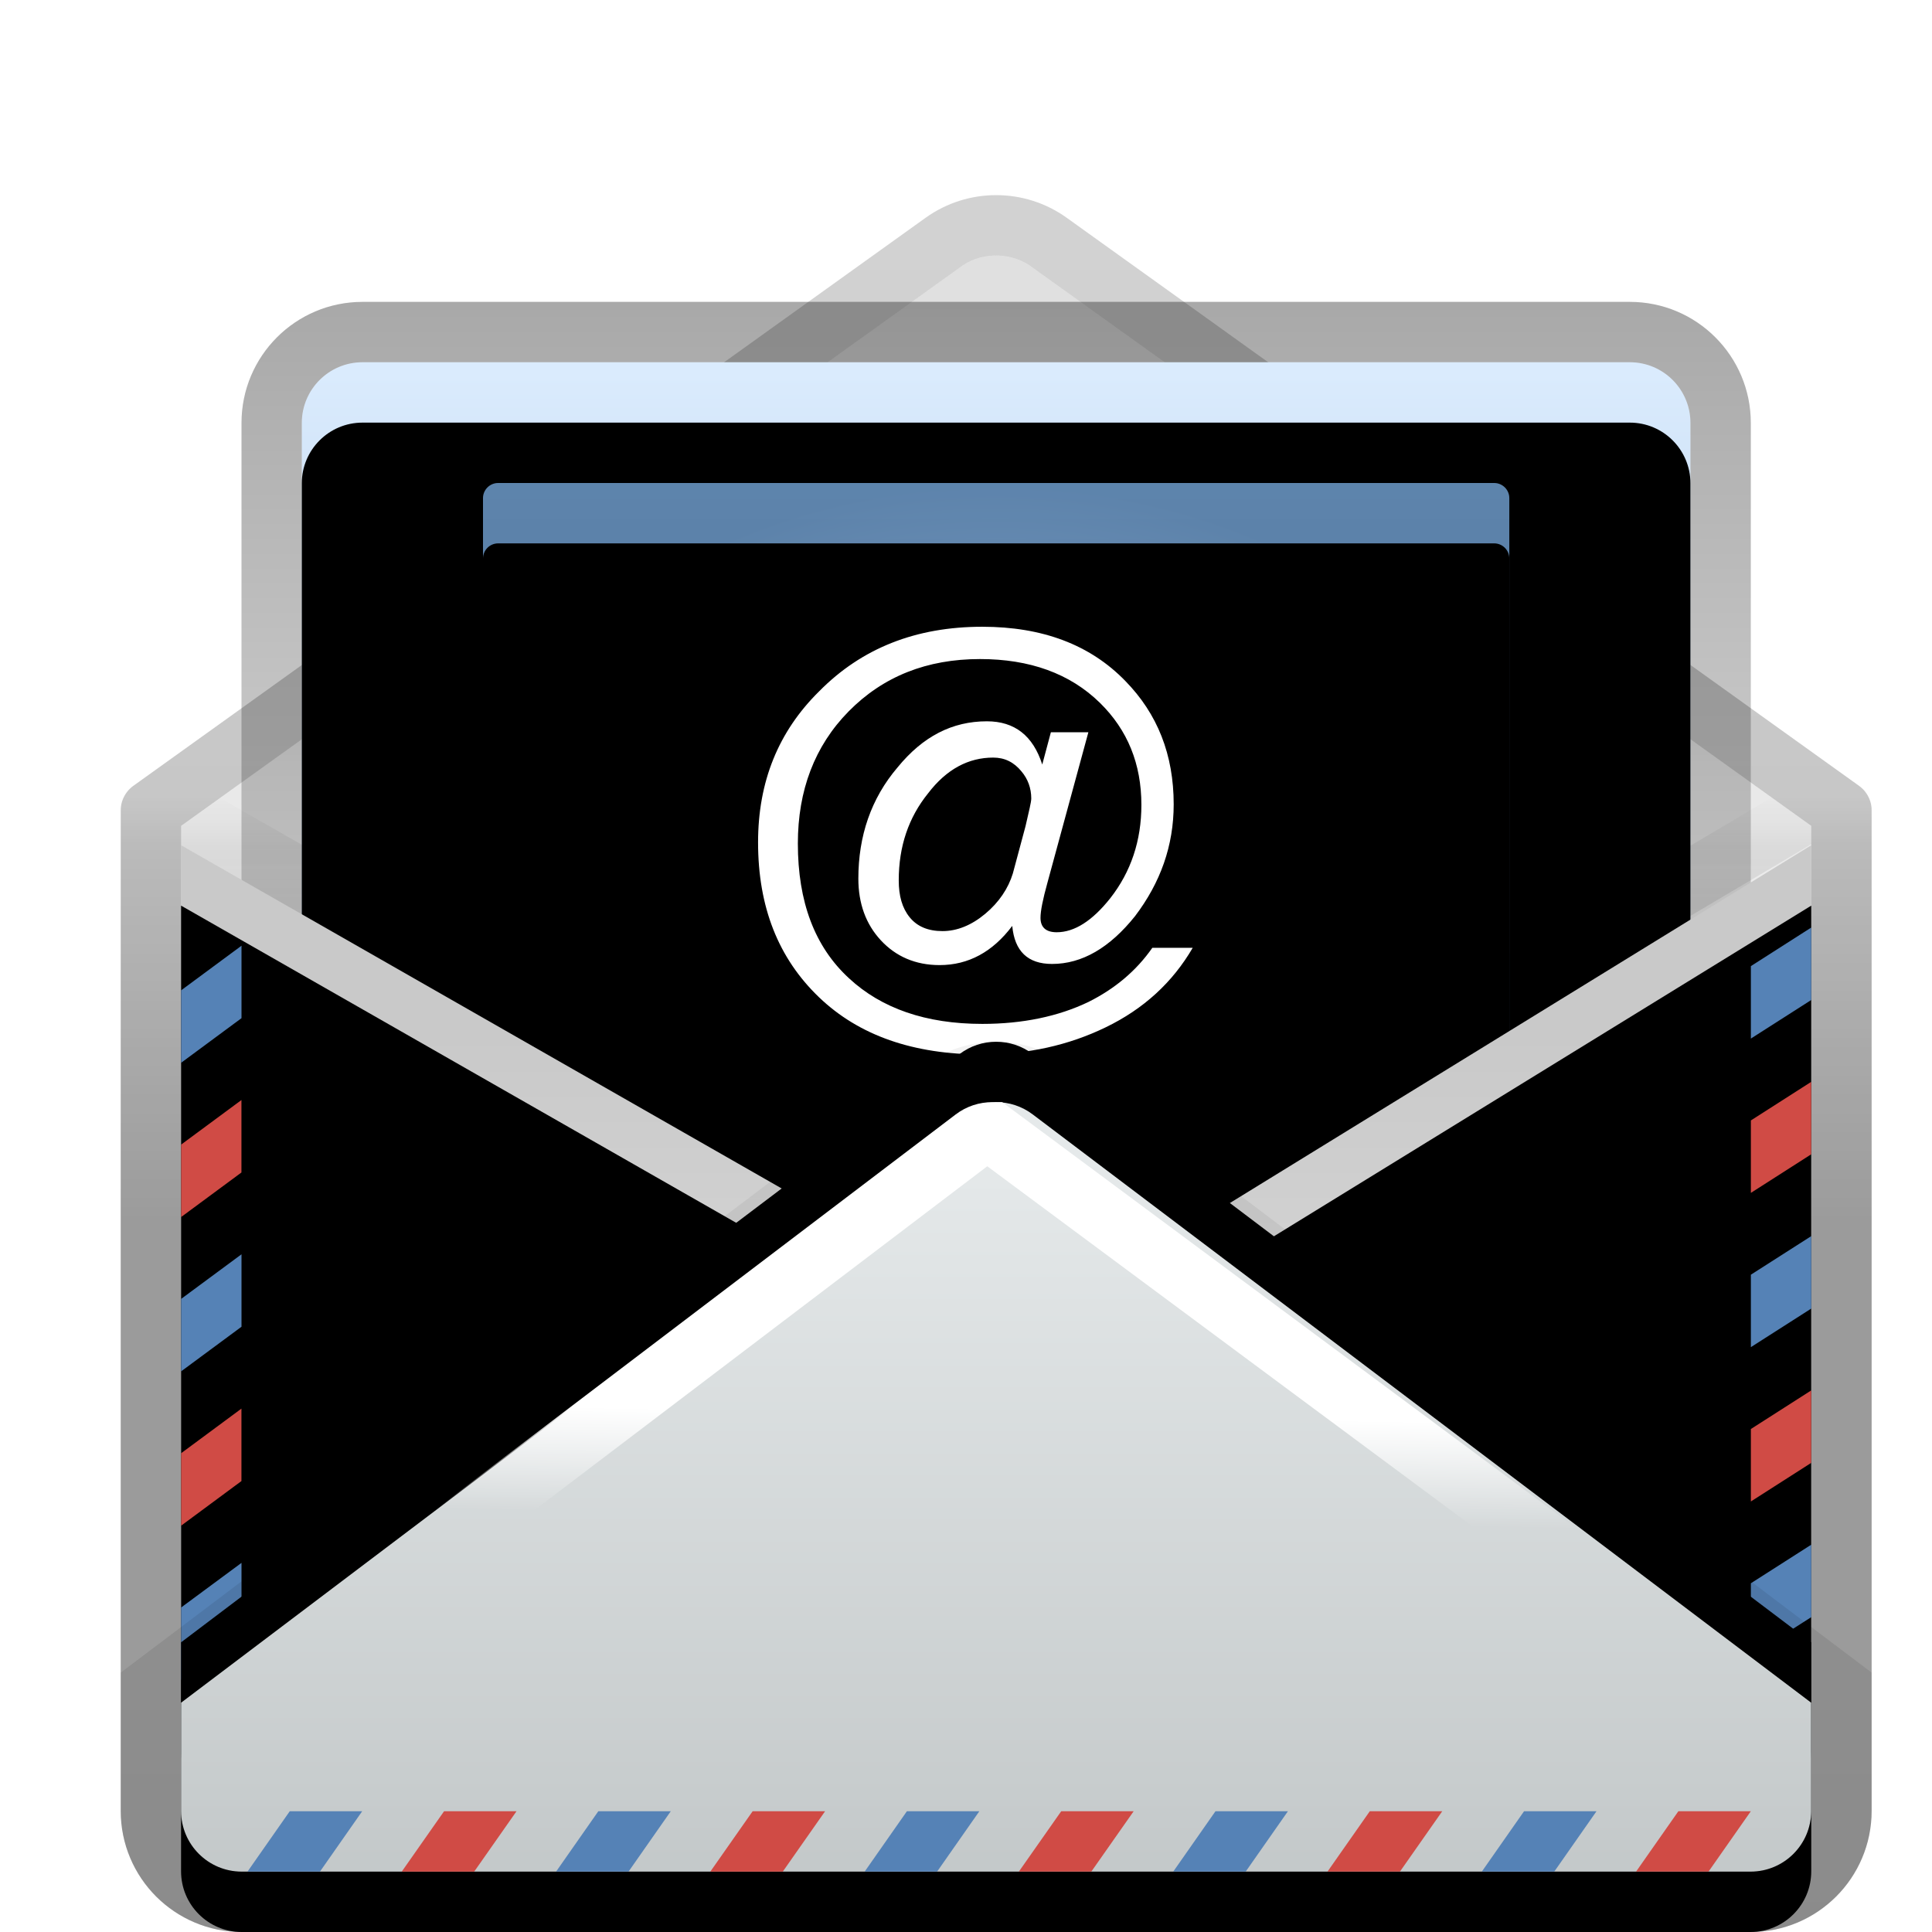 <svg xmlns="http://www.w3.org/2000/svg" xmlns:xlink="http://www.w3.org/1999/xlink" width="32" height="32" viewBox="0 0 32 32">
  <defs>
    <filter id="deepin-mail-a" width="131%" height="131%" x="-13.8%" y="-13.8%" filterUnits="objectBoundingBox">
      <feOffset dy="1" in="SourceAlpha" result="shadowOffsetOuter1"/>
      <feGaussianBlur in="shadowOffsetOuter1" result="shadowBlurOuter1" stdDeviation=".5"/>
      <feColorMatrix in="shadowBlurOuter1" result="shadowMatrixOuter1" values="0 0 0 0 0   0 0 0 0 0   0 0 0 0 0  0 0 0 0.15 0"/>
      <feMerge>
        <feMergeNode in="shadowMatrixOuter1"/>
        <feMergeNode in="SourceGraphic"/>
      </feMerge>
    </filter>
    <linearGradient id="deepin-mail-b" x1="50%" x2="50%" y1="101.163%" y2="-1.163%">
      <stop offset="0%" stop-color="#DFDFDF"/>
      <stop offset="100%" stop-color="#FDFDFD"/>
    </linearGradient>
    <linearGradient id="deepin-mail-c" x1="50%" x2="50%" y1="65.875%" y2="98.085%">
      <stop offset="0%" stop-opacity=".22"/>
      <stop offset="100%" stop-opacity=".177"/>
    </linearGradient>
    <linearGradient id="deepin-mail-d" x1="50%" x2="50%" y1="81.013%" y2="1.473%">
      <stop offset="0%" stop-color="#89A8CB"/>
      <stop offset="100%" stop-color="#DAEBFD"/>
    </linearGradient>
    <path id="deepin-mail-e" d="M1.482,0.896 L22.473,0.896 C23.028,0.896 23.477,1.346 23.477,1.901 L23.477,23.896 L0.477,23.896 L0.477,1.901 C0.477,1.346 0.927,0.896 1.482,0.896 Z"/>
    <filter id="deepin-mail-f" width="104.3%" height="104.3%" x="-2.2%" y="-2.2%" filterUnits="objectBoundingBox">
      <feOffset dy="1" in="SourceAlpha" result="shadowOffsetInner1"/>
      <feComposite in="shadowOffsetInner1" in2="SourceAlpha" k2="-1" k3="1" operator="arithmetic" result="shadowInnerInner1"/>
      <feColorMatrix in="shadowInnerInner1" values="0 0 0 0 1   0 0 0 0 1   0 0 0 0 1  0 0 0 0.758 0"/>
    </filter>
    <linearGradient id="deepin-mail-g" x1="41.429%" x2="41.429%" y1="-3.36%" y2="62.464%">
      <stop offset="0%" stop-opacity=".35"/>
      <stop offset="100%" stop-opacity=".09"/>
    </linearGradient>
    <radialGradient id="deepin-mail-h" cx="50%" cy="41.557%" r="41.557%" fx="50%" fy="41.557%" gradientTransform="matrix(0 -1 1.178 0 .01 .916)">
      <stop offset="0%" stop-color="#90B4DC"/>
      <stop offset="100%" stop-color="#6690BC"/>
    </radialGradient>
    <path id="deepin-mail-i" d="M3.729,2.896 L20.226,2.896 C20.365,2.896 20.477,3.009 20.477,3.147 L20.477,16.896 L20.477,16.896 L3.478,16.896 L3.478,3.147 C3.478,3.009 3.59,2.896 3.729,2.896 Z"/>
    <filter id="deepin-mail-j" width="158.8%" height="171.4%" x="-29.4%" y="-35.7%" filterUnits="objectBoundingBox">
      <feGaussianBlur in="SourceAlpha" result="shadowBlurInner1" stdDeviation="4.5"/>
      <feOffset dy="1" in="shadowBlurInner1" result="shadowOffsetInner1"/>
      <feComposite in="shadowOffsetInner1" in2="SourceAlpha" k2="-1" k3="1" operator="arithmetic" result="shadowInnerInner1"/>
      <feColorMatrix in="shadowInnerInner1" values="0 0 0 0 0   0 0 0 0 0   0 0 0 0 0  0 0 0 0.114 0"/>
    </filter>
    <linearGradient id="deepin-mail-k" x1="125.314%" x2="125.314%" y1="69.996%" y2="-3.163%">
      <stop offset="0%" stop-opacity=".2"/>
      <stop offset="99.975%" stop-opacity=".08"/>
    </linearGradient>
    <linearGradient id="deepin-mail-l" x1="50%" x2="50%" y1="74.854%" y2="18.601%">
      <stop offset="0%" stop-color="#E0E0E0"/>
      <stop offset="100%" stop-color="#C9C9C9"/>
    </linearGradient>
    <path id="deepin-mail-m" d="M13.97,7.895 C14.289,8.078 14.682,8.071 14.995,7.879 L14.995,7.879 L27.488,0.191 L27.488,16.186 C27.488,16.741 27.038,17.191 26.483,17.191 L1.492,17.191 C0.937,17.191 0.487,16.741 0.487,16.186 L0.487,0.191 Z"/>
    <filter id="deepin-mail-n" width="103.7%" height="105.9%" x="-1.9%" y="-2.9%" filterUnits="objectBoundingBox">
      <feOffset dy="1" in="SourceAlpha" result="shadowOffsetInner1"/>
      <feComposite in="shadowOffsetInner1" in2="SourceAlpha" k2="-1" k3="1" operator="arithmetic" result="shadowInnerInner1"/>
      <feColorMatrix in="shadowInnerInner1" values="0 0 0 0 1   0 0 0 0 1   0 0 0 0 1  0 0 0 0.5 0"/>
    </filter>
    <linearGradient id="deepin-mail-o" x1="50%" x2="50%" y1="0%" y2="38.945%">
      <stop offset="0%" stop-opacity="0"/>
      <stop offset="12.232%" stop-opacity=".064"/>
      <stop offset="100%" stop-opacity=".221"/>
    </linearGradient>
    <path id="deepin-mail-p" d="M4.456,0 L3.817,0.999 L2.617,0.999 L3.256,0 L4.456,0 Z M9.567,0 L8.928,0.999 L7.728,0.999 L8.367,0 L9.567,0 Z"/>
    <path id="deepin-mail-q" d="M4.856,0.5 L4.118,1.499 L2.918,1.499 L3.656,0.5 L4.856,0.5 Z M9.968,0.5 L9.229,1.499 L8.029,1.499 L8.768,0.5 L9.968,0.5 Z"/>
    <linearGradient id="deepin-mail-t" x1="50%" x2="50%" y1="101.163%" y2="7.76%">
      <stop offset="0%" stop-color="#C3C8C9"/>
      <stop offset="100%" stop-color="#E5E9EA"/>
    </linearGradient>
    <path id="deepin-mail-s" d="M15.593,15.224 L28.488,24.968 L28.488,24.968 L28.488,26.761 C28.488,27.316 28.038,27.766 27.483,27.766 L2.493,27.766 C1.937,27.766 1.488,27.316 1.488,26.761 L1.488,24.968 L1.488,24.968 L14.382,15.224 C14.74,14.953 15.235,14.953 15.593,15.224 Z"/>
    <filter id="deepin-mail-r" width="114.8%" height="128.8%" x="-7.4%" y="-21.1%" filterUnits="objectBoundingBox">
      <feOffset dy="-1" in="SourceAlpha" result="shadowOffsetOuter1"/>
      <feGaussianBlur in="shadowOffsetOuter1" result="shadowBlurOuter1" stdDeviation=".5"/>
      <feColorMatrix in="shadowBlurOuter1" values="0 0 0 0 0   0 0 0 0 0   0 0 0 0 0  0 0 0 0.169 0"/>
    </filter>
    <linearGradient id="deepin-mail-u" x1="50%" x2="50%" y1="1.947%" y2="100%">
      <stop offset="0%" stop-opacity=".05"/>
      <stop offset="100%" stop-opacity=".1"/>
    </linearGradient>
    <path id="deepin-mail-v" d="M4.455,0 L3.754,1 L2.554,1 L3.255,0 L4.455,0 Z M9.566,0 L8.865,1 L7.665,1 L8.366,0 L9.566,0 Z M14.677,0 L13.976,0.999 L12.776,0.999 L13.477,0 L14.677,0 Z M19.788,0 L19.088,0.999 L17.888,0.999 L18.588,0 L19.788,0 Z M24.899,0 L24.199,0.999 L22.999,0.999 L23.699,0 L24.899,0 Z"/>
    <path id="deepin-mail-w" d="M1.899,0 L1.2,0.999 L7.1942452e-13,0.999 L0.699,0 L1.899,0 Z M7.01,0 L6.311,0.999 L5.111,0.999 L5.81,0 L7.01,0 Z M12.121,0 L11.422,0.999 L10.222,0.999 L10.921,0 L12.121,0 Z M17.232,0 L16.533,0.999 L15.333,0.999 L16.032,0 L17.232,0 Z M22.343,0 L21.644,0.999 L20.444,0.999 L21.143,0 L22.343,0 Z"/>
    <linearGradient id="deepin-mail-x" x1="50%" x2="49.431%" y1="39.758%" y2="54.476%">
      <stop offset="0%" stop-color="#FFF"/>
      <stop offset="100%" stop-color="#FFF" stop-opacity="0"/>
    </linearGradient>
  </defs>
  <g fill="none" fill-rule="evenodd" filter="url(#deepin-mail-a)" transform="translate(1.512 2.234)">
    <path fill="url(#deepin-mail-b)" fill-rule="nonzero" d="M1.488,18.087 L1.488,1.771 C1.488,1.216 1.937,0.766 2.493,0.766 L27.483,0.766 C28.038,0.766 28.488,1.216 28.488,1.771 L28.488,18.087 L28.488,18.087 L15.573,27.346 C15.223,27.597 14.752,27.597 14.402,27.346 L1.488,18.087 L1.488,18.087 Z" transform="matrix(1 0 0 -1 0 28.532)"/>
    <path stroke="url(#deepin-mail-c)" stroke-linejoin="round" d="M27.483,0.266 C27.898,0.266 28.274,0.435 28.547,0.707 C28.819,0.979 28.988,1.356 28.988,1.771 L28.988,1.771 L28.988,18.344 L15.864,27.753 C15.602,27.941 15.295,28.034 14.988,28.034 C14.68,28.034 14.373,27.941 14.111,27.753 L14.111,27.753 L0.988,18.344 L0.988,1.771 C0.988,1.356 1.156,0.979 1.428,0.707 C1.701,0.435 2.077,0.266 2.493,0.266 L2.493,0.266 Z" transform="matrix(1 0 0 -1 0 28.532)"/>
    <g fill-rule="nonzero" transform="translate(3.01 1.87)">
      <use fill="url(#deepin-mail-d)" xlink:href="#deepin-mail-e"/>
      <use fill="#000" filter="url(#deepin-mail-f)" xlink:href="#deepin-mail-e"/>
      <path fill="url(#deepin-mail-g)" d="M22.473,-0.104 L1.482,-0.104 C0.375,-0.104 -0.522,0.794 -0.522,1.901 L-0.522,23.896 C-0.522,24.449 -0.075,24.896 0.477,24.896 L23.477,24.896 C24.03,24.896 24.477,24.449 24.477,23.896 L24.477,1.901 C24.477,0.794 23.58,-0.104 22.473,-0.104 Z M22.473,0.896 C23.028,0.896 23.477,1.346 23.477,1.901 L23.477,23.896 L0.477,23.896 L0.477,1.901 C0.477,1.346 0.927,0.896 1.482,0.896 L22.473,0.896 Z"/>
      <use fill="url(#deepin-mail-h)" xlink:href="#deepin-mail-i"/>
      <use fill="#000" filter="url(#deepin-mail-j)" xlink:href="#deepin-mail-i"/>
      <path fill="url(#deepin-mail-k)" d="M20.226,2.896 C20.365,2.896 20.477,3.009 20.477,3.147 L20.477,16.896 L3.478,16.896 L3.478,3.147 C3.478,3.009 3.59,2.896 3.729,2.896 L20.226,2.896 Z M19.477,3.896 L4.477,3.896 L4.477,15.896 L19.477,15.896 L19.477,3.896 Z"/>
      <path fill="#FFF" d="M11.748,12.361 C12.502,12.361 13.18,12.208 13.791,11.912 C14.421,11.607 14.899,11.168 15.233,10.595 L14.564,10.595 C14.297,10.977 13.944,11.273 13.505,11.492 C13.008,11.731 12.416,11.855 11.748,11.855 C10.812,11.855 10.077,11.597 9.542,11.101 C8.97,10.576 8.693,9.831 8.693,8.867 C8.693,7.988 8.97,7.253 9.533,6.68 C10.106,6.098 10.831,5.812 11.71,5.812 C12.531,5.812 13.199,6.05 13.696,6.537 C14.154,6.986 14.383,7.549 14.383,8.227 C14.383,8.819 14.211,9.335 13.867,9.774 C13.572,10.146 13.276,10.337 12.98,10.337 C12.798,10.337 12.712,10.251 12.712,10.098 C12.712,9.984 12.75,9.793 12.827,9.516 L13.505,7.024 L12.884,7.024 L12.741,7.559 C12.588,7.081 12.283,6.843 11.824,6.843 C11.251,6.843 10.765,7.091 10.344,7.607 C9.905,8.122 9.695,8.743 9.695,9.449 C9.695,9.86 9.819,10.203 10.068,10.471 C10.316,10.738 10.64,10.881 11.041,10.881 C11.519,10.881 11.92,10.662 12.244,10.232 C12.283,10.652 12.502,10.862 12.903,10.862 C13.4,10.862 13.858,10.595 14.278,10.07 C14.698,9.516 14.918,8.905 14.918,8.218 C14.918,7.396 14.65,6.719 14.116,6.174 C13.533,5.573 12.741,5.277 11.748,5.277 C10.65,5.277 9.753,5.63 9.046,6.346 C8.368,7.015 8.034,7.845 8.034,8.848 C8.034,9.917 8.368,10.767 9.046,11.416 C9.705,12.046 10.602,12.361 11.748,12.361 Z M11.089,10.318 C10.85,10.318 10.669,10.242 10.545,10.089 C10.421,9.936 10.364,9.736 10.364,9.478 C10.364,8.915 10.526,8.437 10.85,8.036 C11.156,7.635 11.519,7.444 11.929,7.444 C12.12,7.444 12.273,7.521 12.397,7.673 C12.502,7.797 12.559,7.95 12.559,8.122 C12.559,8.179 12.521,8.332 12.464,8.58 L12.254,9.363 C12.178,9.611 12.025,9.841 11.796,10.032 C11.567,10.223 11.328,10.318 11.089,10.318 Z"/>
    </g>
    <g transform="translate(1 10.575)">
      <g fill-rule="nonzero">
        <use fill="url(#deepin-mail-l)" xlink:href="#deepin-mail-m"/>
        <use fill="#000" filter="url(#deepin-mail-n)" xlink:href="#deepin-mail-m"/>
      </g>
      <path stroke="url(#deepin-mail-o)" d="M27.988,-0.703 L27.988,16.186 C27.988,16.602 27.819,16.978 27.547,17.25 C27.274,17.523 26.898,17.691 26.483,17.691 L26.483,17.691 L1.492,17.691 C1.077,17.691 0.701,17.523 0.428,17.25 C0.156,16.978 -0.013,16.602 -0.013,16.186 L-0.013,16.186 L-0.013,-0.67 L14.218,7.461 L27.988,-0.703 Z"/>
    </g>
    <g transform="matrix(0 1 1 0 27.488 12.068)">
      <use fill="#D04B45" xlink:href="#deepin-mail-p"/>
      <path fill="#5582B6" d="M1.9,0 L1.261,1 L0.061,1 L0.7,0 L1.9,0 Z M7.011,0 L6.372,1 L5.172,1 L5.811,0 L7.011,0 Z M12.122,0 L11.483,1 L10.283,1 L10.922,0 L12.122,0 Z"/>
    </g>
    <g transform="matrix(0 1 1 0 .988 12.068)">
      <use fill="#D04B45" xlink:href="#deepin-mail-q"/>
      <path fill="#5582B6" d="M2.301,0.5 L1.562,1.5 L0.362,1.5 L1.101,0.5 L2.301,0.5 Z M7.412,0.5 L6.673,1.5 L5.473,1.5 L6.212,0.5 L7.412,0.5 Z M12.523,0.5 L11.784,1.5 L10.584,1.5 L11.323,0.5 L12.523,0.5 Z"/>
    </g>
    <g fill-rule="nonzero" transform="matrix(-1 0 0 1 29.975 0)">
      <use fill="#000" filter="url(#deepin-mail-r)" xlink:href="#deepin-mail-s"/>
      <use fill="url(#deepin-mail-t)" xlink:href="#deepin-mail-s"/>
    </g>
    <path stroke="url(#deepin-mail-u)" d="M14.988,14.521 C15.307,14.521 15.626,14.622 15.895,14.825 L15.895,14.825 L28.988,24.719 L28.988,26.761 C28.988,27.177 28.819,27.553 28.547,27.825 C28.274,28.098 27.898,28.266 27.483,28.266 L27.483,28.266 L2.493,28.266 C2.077,28.266 1.701,28.098 1.428,27.825 C1.156,27.553 0.988,27.177 0.988,26.761 L0.988,26.761 L0.988,24.719 L14.08,14.825 C14.349,14.622 14.668,14.521 14.988,14.521 Z"/>
    <g transform="translate(2.588 26.766)">
      <use fill="#D04B45" xlink:href="#deepin-mail-v"/>
      <use fill="#5582B6" xlink:href="#deepin-mail-w"/>
    </g>
    <path stroke="url(#deepin-mail-x)" d="M14.922,15.521 L27.988,25.218 L27.988,26.761 C27.988,26.901 27.931,27.027 27.84,27.118 C27.748,27.21 27.622,27.266 27.483,27.266 L27.483,27.266 L2.493,27.266 C2.353,27.266 2.227,27.21 2.135,27.118 C2.044,27.027 1.988,26.901 1.988,26.761 L1.988,26.761 L1.988,25.216 L14.618,15.624 C14.708,15.555 14.815,15.521 14.922,15.521 L14.922,15.521 Z"/>
  </g>
</svg>
